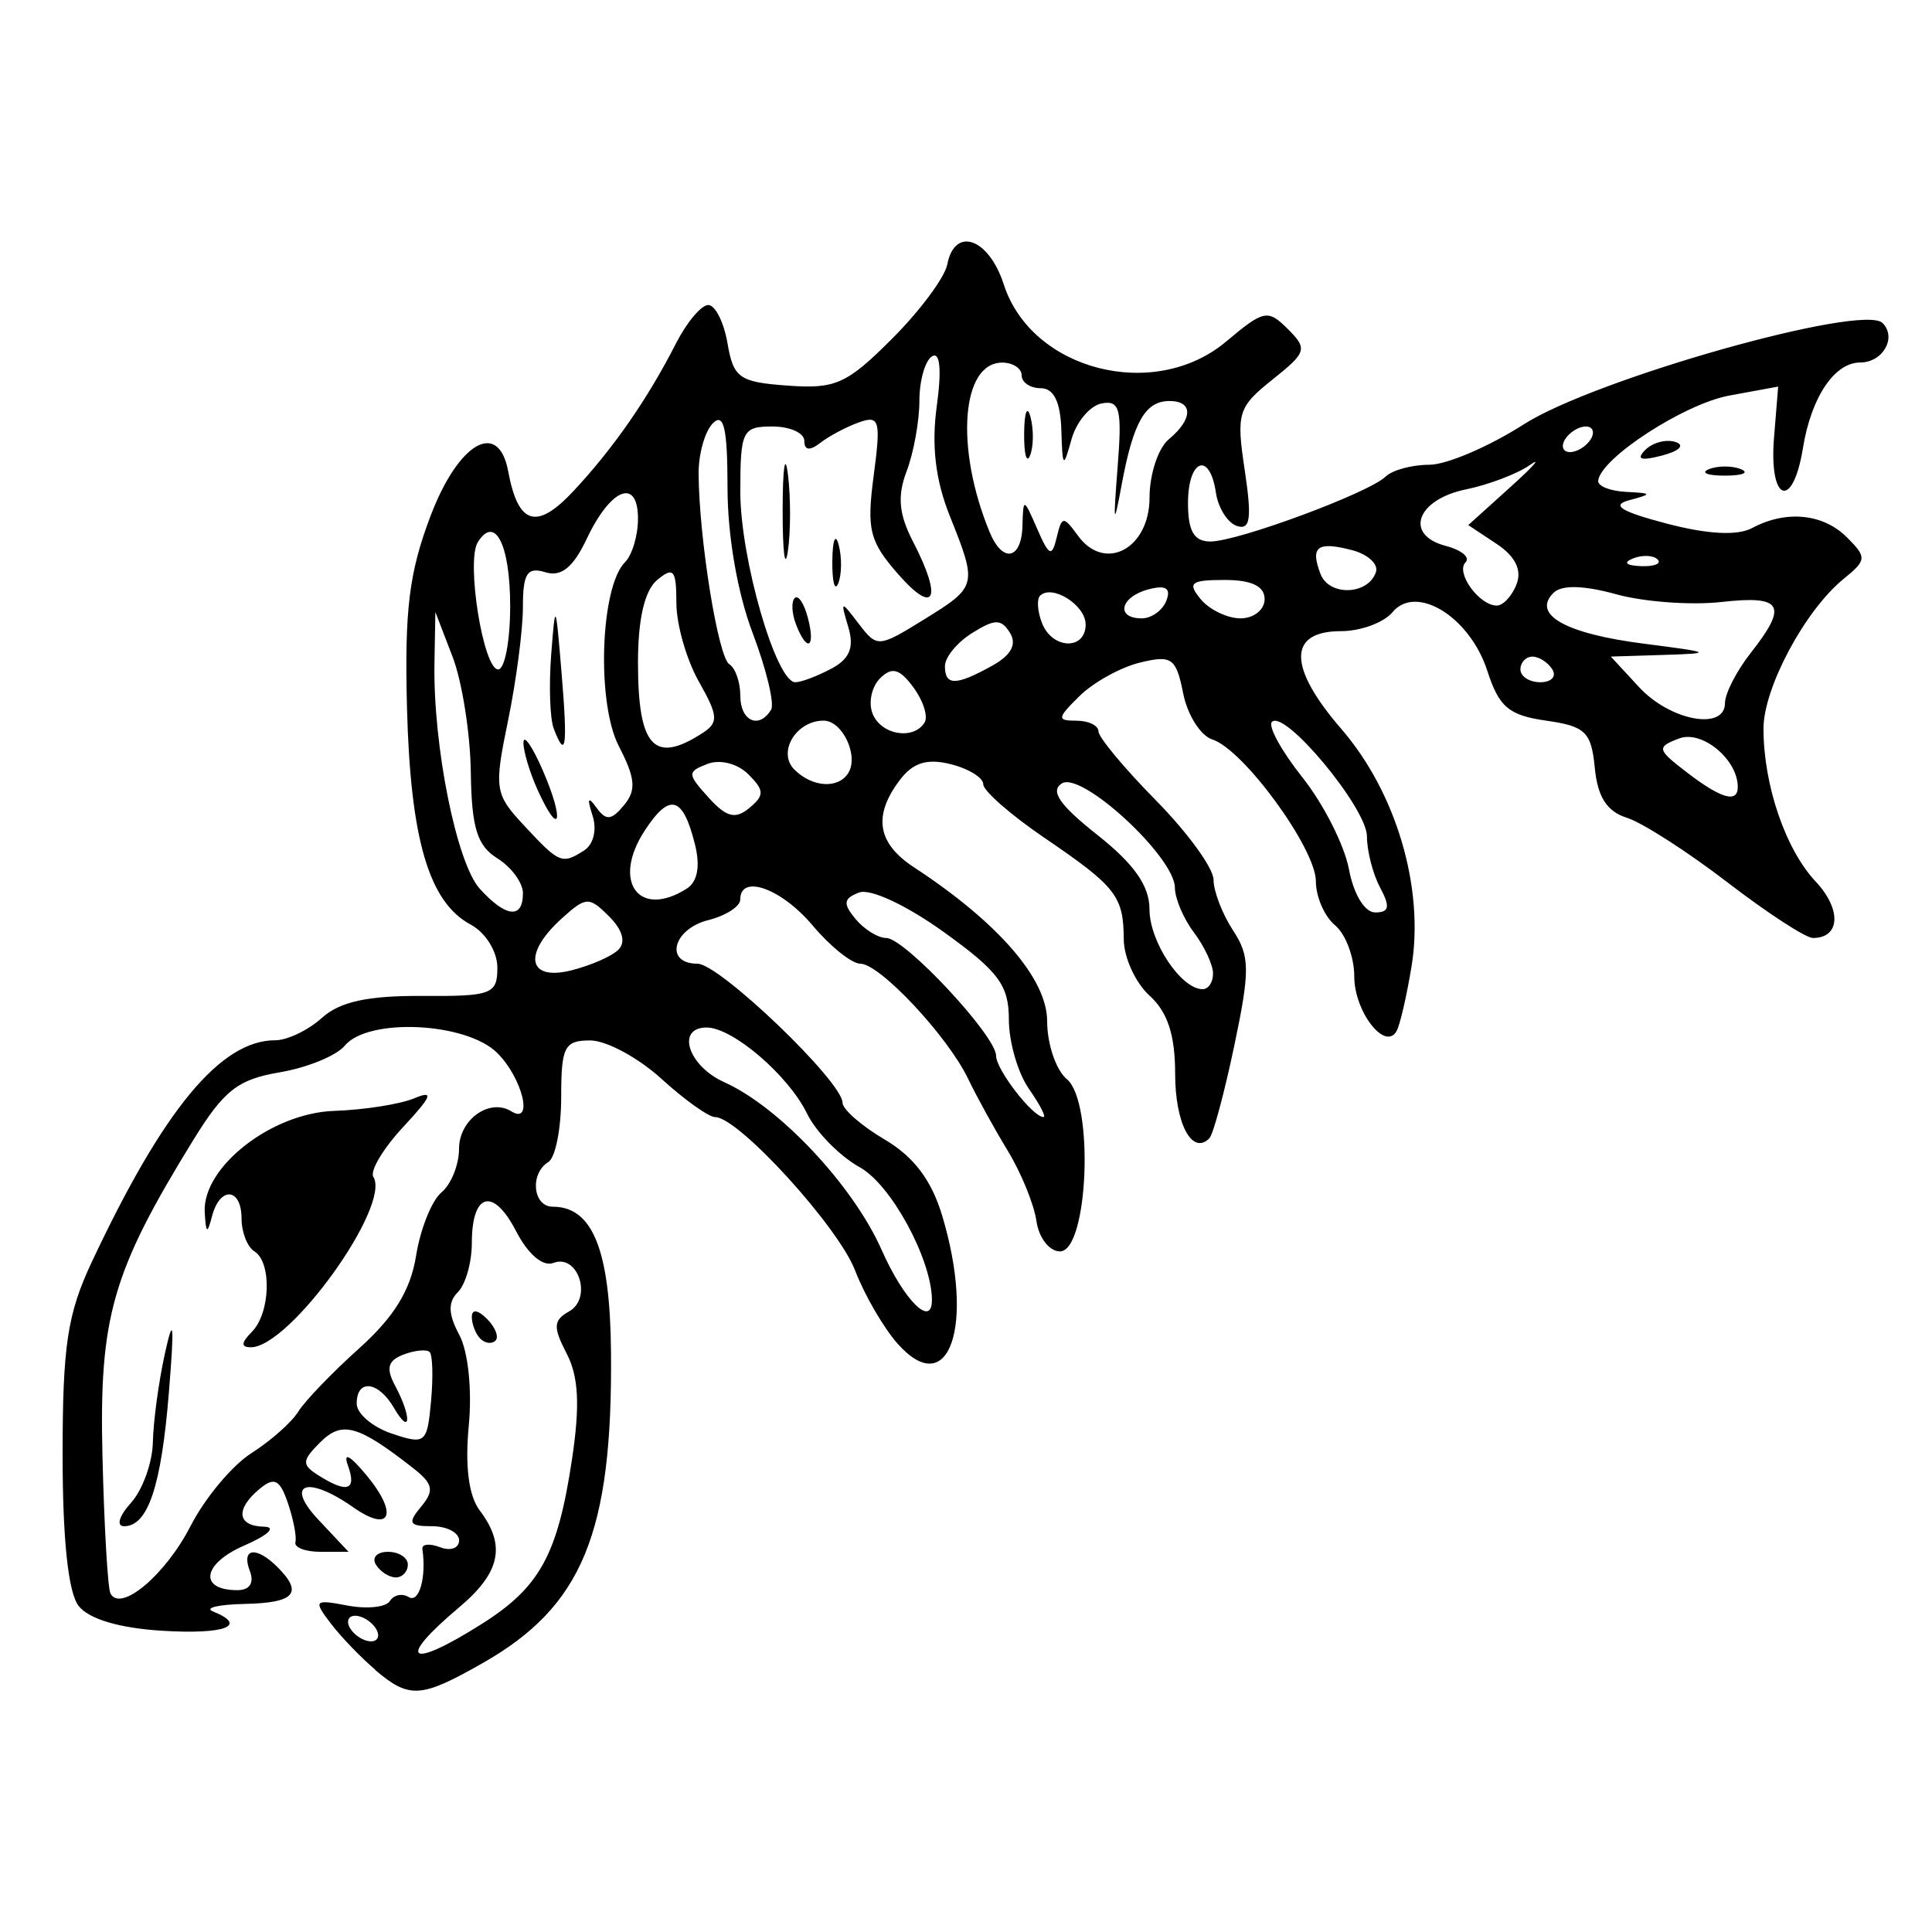<!-- Generated by IcoMoon.io -->
<svg version="1.1" xmlns="http://www.w3.org/2000/svg" width="32" height="32" viewBox="0 0 32 32">
<title>spawn_of_ryleh</title>
<path d="M6.217 27.657c-0.238-0.201-0.572-0.548-0.741-0.771-0.289-0.379-0.271-0.398 0.279-0.293 0.323 0.061 0.639 0.028 0.703-0.075s0.204-0.132 0.313-0.065c0.171 0.106 0.294-0.331 0.225-0.796-0.012-0.083 0.119-0.097 0.293-0.030s0.315 0.016 0.315-0.113c0-0.129-0.202-0.235-0.449-0.235-0.38 0-0.408-0.050-0.18-0.324 0.223-0.268 0.199-0.379-0.133-0.639-0.914-0.715-1.177-0.788-1.539-0.426-0.305 0.305-0.308 0.37-0.028 0.547 0.478 0.302 0.637 0.249 0.488-0.163-0.083-0.23 0.032-0.171 0.305 0.158 0.537 0.647 0.405 0.97-0.218 0.533-0.765-0.536-1.144-0.397-0.574 0.209l0.497 0.529h-0.461c-0.253 0-0.442-0.071-0.419-0.159s-0.033-0.378-0.124-0.647c-0.133-0.392-0.225-0.439-0.466-0.239-0.409 0.339-0.377 0.619 0.071 0.629 0.21 0.005 0.066 0.141-0.333 0.314-0.69 0.3-0.755 0.737-0.109 0.737 0.204 0 0.282-0.12 0.206-0.318-0.146-0.381 0.105-0.416 0.458-0.064 0.43 0.43 0.287 0.592-0.54 0.61-0.437 0.009-0.675 0.065-0.53 0.124 0.591 0.238 0.201 0.385-0.847 0.32-0.706-0.044-1.209-0.195-1.377-0.411-0.172-0.222-0.265-1.097-0.265-2.504 0-1.808 0.079-2.331 0.482-3.19 1.188-2.53 2.135-3.675 3.041-3.675 0.199 0 0.546-0.167 0.772-0.371 0.295-0.267 0.759-0.369 1.658-0.363 1.155 0.007 1.248-0.028 1.248-0.469 0-0.266-0.195-0.581-0.442-0.713-0.692-0.37-0.998-1.412-1.055-3.591-0.042-1.618 0.034-2.24 0.39-3.177 0.462-1.218 1.126-1.6 1.286-0.741 0.165 0.89 0.471 0.983 1.083 0.327 0.66-0.707 1.227-1.524 1.697-2.445 0.178-0.349 0.418-0.635 0.534-0.635s0.259 0.286 0.319 0.635c0.098 0.574 0.195 0.642 0.997 0.7 0.791 0.058 0.979-0.027 1.727-0.775 0.462-0.462 0.873-1.015 0.915-1.229 0.123-0.64 0.688-0.442 0.937 0.329 0.46 1.425 2.494 1.946 3.684 0.944 0.622-0.523 0.689-0.537 1.020-0.207s0.313 0.386-0.256 0.84c-0.569 0.454-0.6 0.553-0.457 1.501 0.12 0.798 0.092 0.995-0.129 0.922-0.155-0.051-0.312-0.3-0.349-0.553-0.102-0.69-0.462-0.553-0.462 0.175 0 0.464 0.1 0.635 0.371 0.635 0.453-0 2.623-0.804 2.902-1.075 0.111-0.108 0.436-0.196 0.723-0.196s0.99-0.301 1.563-0.668c1.171-0.752 5.617-2.008 5.945-1.68 0.24 0.24 0.006 0.654-0.37 0.654-0.427 0-0.812 0.575-0.949 1.419-0.168 1.033-0.564 0.893-0.479-0.169l0.069-0.851-0.81 0.149c-0.746 0.137-2.136 1.040-2.171 1.412-0.008 0.087 0.199 0.17 0.461 0.183 0.436 0.022 0.441 0.034 0.053 0.138-0.308 0.083-0.138 0.188 0.62 0.387 0.682 0.179 1.172 0.204 1.416 0.074 0.562-0.301 1.176-0.24 1.571 0.155 0.331 0.331 0.327 0.376-0.057 0.688-0.639 0.52-1.326 1.804-1.326 2.479 0 0.934 0.364 2.001 0.864 2.533 0.432 0.46 0.409 0.935-0.046 0.935-0.118 0-0.756-0.415-1.417-0.923s-1.411-0.989-1.666-1.069c-0.328-0.103-0.483-0.345-0.529-0.824-0.058-0.597-0.154-0.691-0.807-0.784-0.618-0.088-0.78-0.226-0.973-0.824-0.289-0.895-1.179-1.445-1.572-0.971-0.143 0.172-0.527 0.313-0.854 0.313-0.881 0-0.878 0.596 0.007 1.619 0.911 1.053 1.378 2.637 1.163 3.938-0.082 0.496-0.194 0.979-0.25 1.072-0.193 0.326-0.698-0.332-0.698-0.91 0-0.321-0.143-0.702-0.318-0.847s-0.318-0.473-0.318-0.729c0-0.542-1.199-2.185-1.715-2.349-0.194-0.062-0.412-0.406-0.483-0.764-0.117-0.587-0.189-0.638-0.714-0.51-0.321 0.078-0.771 0.327-1.001 0.553-0.374 0.368-0.38 0.41-0.053 0.41 0.201 0 0.365 0.080 0.365 0.177s0.429 0.612 0.953 1.144c0.524 0.532 0.953 1.123 0.953 1.313s0.145 0.567 0.321 0.836c0.283 0.431 0.285 0.661 0.023 1.911-0.164 0.781-0.35 1.472-0.413 1.536-0.287 0.287-0.567-0.243-0.567-1.072 0-0.639-0.125-1.021-0.424-1.291-0.233-0.211-0.425-0.631-0.427-0.933-0.004-0.718-0.125-0.872-1.321-1.686-0.553-0.377-1.006-0.773-1.006-0.882s-0.243-0.259-0.54-0.333c-0.391-0.098-0.623-0.026-0.841 0.261-0.449 0.593-0.376 1.048 0.233 1.447 1.398 0.916 2.206 1.85 2.206 2.548 0 0.38 0.147 0.813 0.327 0.962 0.455 0.378 0.355 2.852-0.115 2.852-0.175 0-0.35-0.225-0.389-0.501s-0.253-0.8-0.475-1.165c-0.222-0.365-0.518-0.902-0.657-1.193-0.337-0.704-1.462-1.906-1.785-1.906-0.142 0-0.498-0.286-0.792-0.635-0.516-0.613-1.197-0.856-1.197-0.428 0 0.114-0.238 0.268-0.53 0.341-0.589 0.148-0.73 0.722-0.178 0.722 0.364 0 2.402 1.954 2.402 2.303 0 0.108 0.314 0.383 0.698 0.609 0.484 0.286 0.776 0.673 0.953 1.263 0.546 1.822 0.113 3.072-0.735 2.123-0.233-0.261-0.551-0.808-0.707-1.215-0.277-0.726-1.933-2.542-2.318-2.542-0.107 0-0.508-0.286-0.891-0.635s-0.913-0.635-1.178-0.635c-0.429 0-0.482 0.103-0.482 0.941 0 0.517-0.095 1-0.212 1.072-0.312 0.193-0.258 0.741 0.073 0.741 0.661 0 0.949 0.718 0.964 2.401 0.028 3.006-0.473 4.22-2.129 5.16-1.021 0.58-1.21 0.592-1.777 0.112zM7.979 26.898c0.963-0.608 1.258-1.146 1.496-2.733 0.133-0.889 0.109-1.363-0.089-1.745-0.228-0.44-0.222-0.552 0.040-0.699 0.39-0.218 0.15-0.96-0.26-0.803-0.173 0.067-0.42-0.143-0.617-0.524-0.38-0.736-0.734-0.641-0.734 0.196 0 0.319-0.104 0.685-0.231 0.812-0.167 0.167-0.161 0.364 0.024 0.709 0.147 0.275 0.213 0.914 0.156 1.507-0.064 0.666-0 1.16 0.181 1.399 0.44 0.58 0.345 1.030-0.342 1.607-1.052 0.885-0.838 1.041 0.376 0.274zM7.956 22.173c-0.078-0.078-0.141-0.24-0.141-0.36 0-0.133 0.099-0.12 0.251 0.032 0.138 0.138 0.201 0.3 0.141 0.36s-0.173 0.046-0.251-0.032zM6.226 26.974c-0.072-0.116-0.226-0.212-0.343-0.212s-0.153 0.095-0.081 0.212c0.072 0.116 0.226 0.212 0.343 0.212s0.153-0.095 0.081-0.212zM3.157 25.275c0.235-0.46 0.688-1.003 1.007-1.206s0.669-0.513 0.777-0.689c0.109-0.176 0.563-0.648 1.010-1.049 0.576-0.517 0.85-0.963 0.941-1.534 0.071-0.443 0.26-0.914 0.42-1.047s0.291-0.458 0.291-0.723c0-0.482 0.505-0.844 0.866-0.62 0.373 0.231 0.187-0.547-0.231-0.965-0.511-0.511-2.14-0.59-2.528-0.122-0.137 0.166-0.622 0.364-1.077 0.441-0.696 0.118-0.925 0.298-1.44 1.135-1.336 2.171-1.552 2.924-1.496 5.218 0.028 1.165 0.088 2.19 0.132 2.277 0.164 0.325 0.914-0.306 1.328-1.117zM2.169 24.892c0.193-0.213 0.356-0.666 0.363-1.006s0.096-1 0.199-1.466c0.143-0.651 0.159-0.504 0.067 0.635-0.125 1.558-0.347 2.224-0.742 2.224-0.134 0-0.084-0.169 0.113-0.387zM4.171 22.060c0.308-0.308 0.335-1.153 0.042-1.334-0.116-0.072-0.212-0.316-0.212-0.542 0-0.512-0.358-0.542-0.489-0.040-0.079 0.303-0.101 0.291-0.121-0.066-0.042-0.744 1.105-1.643 2.143-1.678 0.497-0.017 1.095-0.111 1.328-0.209 0.332-0.139 0.292-0.036-0.182 0.473-0.333 0.358-0.556 0.731-0.496 0.829 0.297 0.48-1.386 2.822-2.029 2.822-0.167 0-0.162-0.076 0.016-0.254zM7.117 22.394c-0.049-0.049-0.245-0.030-0.434 0.042-0.261 0.1-0.294 0.226-0.136 0.521 0.275 0.514 0.256 0.84-0.021 0.363-0.26-0.446-0.618-0.487-0.618-0.071 0 0.165 0.262 0.388 0.582 0.496 0.554 0.186 0.586 0.161 0.649-0.533 0.037-0.401 0.027-0.769-0.023-0.818zM15.436 21.52c-0.014-0.681-0.681-1.903-1.195-2.186-0.331-0.183-0.725-0.584-0.874-0.89-0.309-0.634-1.232-1.425-1.663-1.425-0.512 0-0.307 0.636 0.291 0.905 0.914 0.41 2.136 1.712 2.608 2.779 0.374 0.845 0.842 1.305 0.832 0.817zM17.040 18.031c-0.181-0.259-0.33-0.774-0.33-1.145 0-0.568-0.17-0.796-1.080-1.45-0.62-0.445-1.217-0.723-1.401-0.653-0.259 0.099-0.27 0.184-0.059 0.438 0.144 0.173 0.373 0.315 0.509 0.315 0.307 0 1.819 1.62 1.819 1.95 0 0.23 0.608 1.016 0.786 1.016 0.047 0-0.063-0.212-0.245-0.471zM20.092 16.119c-0.004-0.146-0.147-0.45-0.318-0.676s-0.313-0.56-0.314-0.741c-0.005-0.51-1.543-1.929-1.871-1.727-0.201 0.124-0.041 0.357 0.587 0.854 0.611 0.484 0.863 0.844 0.863 1.232 0 0.536 0.524 1.323 0.88 1.323 0.098 0 0.176-0.119 0.172-0.265zM10.241 15.732c0.128-0.126 0.073-0.328-0.152-0.553-0.332-0.332-0.383-0.33-0.785 0.034-0.646 0.584-0.565 1.038 0.152 0.861 0.32-0.079 0.674-0.233 0.785-0.342zM8.662 14.797c0-0.174-0.191-0.435-0.424-0.58-0.336-0.21-0.427-0.505-0.44-1.431-0.009-0.642-0.145-1.501-0.302-1.908l-0.285-0.741-0.015 0.847c-0.024 1.371 0.366 3.311 0.75 3.736 0.431 0.476 0.715 0.507 0.715 0.078zM22.86 14.703c-0.121-0.225-0.219-0.608-0.219-0.85 0-0.468-1.362-2.108-1.574-1.896-0.069 0.069 0.159 0.484 0.507 0.922s0.693 1.12 0.768 1.515c0.078 0.418 0.261 0.719 0.436 0.719 0.233 0 0.251-0.094 0.082-0.41zM11.374 14.719c0.18-0.114 0.228-0.373 0.135-0.74-0.199-0.794-0.417-0.853-0.829-0.224-0.552 0.842-0.101 1.468 0.694 0.964zM9.675 14.086c0.156-0.099 0.215-0.346 0.139-0.579-0.093-0.285-0.074-0.324 0.064-0.132 0.16 0.222 0.247 0.215 0.457-0.038 0.207-0.249 0.19-0.447-0.086-0.98-0.371-0.718-0.306-2.636 0.103-3.045 0.118-0.118 0.215-0.442 0.215-0.72 0-0.685-0.45-0.51-0.847 0.329-0.227 0.479-0.423 0.638-0.688 0.557-0.3-0.092-0.371 0.018-0.371 0.577 0 0.379-0.111 1.225-0.246 1.88-0.234 1.133-0.221 1.216 0.265 1.738 0.586 0.63 0.627 0.647 0.994 0.414zM8.908 13.091c-0.135-0.297-0.242-0.655-0.238-0.795s0.149 0.069 0.321 0.466c0.362 0.834 0.285 1.138-0.083 0.329zM9.171 12.066c-0.062-0.161-0.081-0.709-0.042-1.218 0.069-0.895 0.074-0.885 0.172 0.294 0.103 1.236 0.072 1.453-0.13 0.924zM12.395 12.825c-0.178-0.178-0.468-0.252-0.675-0.173-0.34 0.131-0.339 0.165 0.016 0.558 0.296 0.327 0.443 0.365 0.675 0.173 0.253-0.21 0.251-0.291-0.016-0.558zM28.783 13.035c0-0.458-0.595-0.949-0.974-0.803-0.374 0.143-0.365 0.18 0.128 0.559 0.569 0.437 0.846 0.517 0.846 0.244zM14.051 12.802c0.176-0.285-0.098-0.866-0.409-0.866-0.457 0-0.771 0.524-0.485 0.81 0.297 0.297 0.728 0.324 0.894 0.056zM11.627 12.148c0.279-0.18 0.273-0.284-0.053-0.861-0.204-0.361-0.371-0.946-0.371-1.301 0-0.549-0.047-0.605-0.318-0.38-0.208 0.173-0.318 0.645-0.318 1.367 0 1.393 0.264 1.687 1.059 1.175zM15.314 11.967c0.061-0.099-0.022-0.361-0.185-0.582-0.229-0.31-0.355-0.345-0.551-0.151-0.14 0.138-0.197 0.4-0.127 0.582 0.136 0.355 0.678 0.45 0.863 0.151zM12.771 11.757c0.061-0.098-0.077-0.671-0.305-1.273-0.251-0.659-0.416-1.615-0.416-2.405 0-0.982-0.061-1.25-0.242-1.069-0.133 0.133-0.239 0.509-0.237 0.837 0.008 1.083 0.324 3.041 0.509 3.155 0.1 0.062 0.182 0.297 0.182 0.523 0 0.418 0.308 0.558 0.509 0.232zM28.571 11.646c0-0.159 0.191-0.531 0.424-0.828 0.626-0.796 0.531-0.961-0.484-0.847-0.499 0.056-1.283-0.001-1.741-0.128-0.544-0.15-0.905-0.158-1.041-0.022-0.36 0.36 0.203 0.675 1.503 0.841 1.121 0.143 1.152 0.16 0.341 0.185l-0.893 0.028 0.469 0.507c0.515 0.557 1.422 0.725 1.422 0.263zM13.769 11.076c0.305-0.163 0.382-0.352 0.282-0.688-0.133-0.447-0.127-0.449 0.172-0.057 0.304 0.398 0.325 0.397 1.081-0.070 0.884-0.546 0.888-0.564 0.426-1.719-0.236-0.59-0.304-1.163-0.214-1.816 0.083-0.606 0.054-0.906-0.079-0.824-0.115 0.071-0.209 0.403-0.209 0.738s-0.095 0.859-0.211 1.164c-0.157 0.413-0.13 0.712 0.106 1.168 0.49 0.947 0.363 1.231-0.242 0.543-0.48-0.546-0.529-0.742-0.41-1.637 0.121-0.914 0.097-1.004-0.242-0.883-0.208 0.074-0.497 0.227-0.642 0.34-0.176 0.136-0.265 0.125-0.265-0.033 0-0.131-0.238-0.238-0.53-0.238-0.496 0-0.53 0.069-0.53 1.084 0 1.104 0.592 3.152 0.911 3.152 0.097 0 0.365-0.101 0.596-0.225zM13.183 10.338c-0.069-0.18-0.078-0.374-0.020-0.432s0.156 0.089 0.218 0.327c0.132 0.505-0.015 0.583-0.198 0.105zM13.786 9.288c0.004-0.349 0.052-0.467 0.106-0.261s0.050 0.492-0.008 0.635c-0.058 0.143-0.102-0.025-0.098-0.375zM12.963 8.441c0.001-0.699 0.041-0.959 0.088-0.579s0.046 0.953-0.002 1.271c-0.048 0.318-0.087 0.007-0.086-0.692zM16.436 11.025c0.312-0.173 0.409-0.354 0.293-0.542-0.145-0.235-0.25-0.234-0.626 0.001-0.249 0.155-0.452 0.402-0.452 0.549 0 0.329 0.182 0.327 0.785-0.008zM25.712 11.088c-0.072-0.116-0.221-0.212-0.33-0.212s-0.199 0.095-0.199 0.212c0 0.116 0.149 0.212 0.33 0.212s0.271-0.095 0.199-0.212zM8.45 10.042c0-1.023-0.252-1.52-0.537-1.060-0.195 0.316 0.092 2.106 0.338 2.106 0.109 0 0.199-0.471 0.199-1.046zM17.981 10.341c0-0.32-0.558-0.67-0.755-0.473-0.056 0.056-0.042 0.258 0.032 0.45 0.169 0.439 0.724 0.457 0.724 0.024zM19.319 9.948c0.079-0.206-0.009-0.262-0.295-0.187-0.469 0.123-0.553 0.481-0.113 0.481 0.162 0 0.346-0.132 0.408-0.294zM20.946 9.924c0-0.215-0.215-0.318-0.661-0.318-0.564 0-0.622 0.047-0.398 0.318 0.145 0.175 0.443 0.318 0.661 0.318s0.398-0.143 0.398-0.318zM25.12 9.674c0.090-0.234-0.024-0.462-0.332-0.666l-0.469-0.311 0.696-0.628c0.383-0.345 0.529-0.51 0.324-0.366s-0.681 0.325-1.058 0.403c-0.817 0.167-1.028 0.754-0.337 0.935 0.263 0.069 0.411 0.191 0.33 0.273-0.169 0.169 0.226 0.716 0.517 0.716 0.106 0 0.254-0.16 0.329-0.355zM22.79 9.474c0.044-0.131-0.135-0.294-0.397-0.362-0.574-0.15-0.695-0.058-0.521 0.395 0.143 0.373 0.791 0.35 0.918-0.032zM27.455 9.266c-0.070-0.070-0.253-0.078-0.406-0.017-0.169 0.068-0.119 0.118 0.128 0.128 0.223 0.009 0.348-0.041 0.278-0.111zM16.935 8.706c0.013-0.465 0.019-0.463 0.244 0.053 0.197 0.453 0.244 0.474 0.323 0.144 0.086-0.36 0.11-0.362 0.355-0.027 0.444 0.607 1.183 0.211 1.183-0.634 0-0.386 0.143-0.82 0.318-0.965 0.402-0.334 0.408-0.635 0.013-0.635-0.401 0-0.599 0.345-0.791 1.377-0.134 0.723-0.144 0.682-0.069-0.279 0.076-0.964 0.038-1.116-0.264-1.058-0.194 0.037-0.419 0.306-0.5 0.596-0.135 0.487-0.149 0.474-0.168-0.16-0.014-0.461-0.126-0.688-0.339-0.688-0.175 0-0.318-0.095-0.318-0.212s-0.145-0.212-0.323-0.212c-0.677 0-0.782 1.416-0.208 2.806 0.215 0.522 0.529 0.461 0.545-0.106zM16.963 7.17c0.004-0.349 0.052-0.467 0.106-0.261s0.050 0.492-0.008 0.635c-0.058 0.143-0.102-0.025-0.098-0.375zM26.347 7.276c0.072-0.116 0.036-0.212-0.081-0.212s-0.271 0.095-0.343 0.212c-0.072 0.116-0.036 0.212 0.081 0.212s0.271-0.095 0.343-0.212zM6.226 25.915c-0.072-0.116 0.018-0.212 0.199-0.212s0.33 0.095 0.33 0.212c0 0.116-0.090 0.212-0.199 0.212s-0.258-0.095-0.33-0.212zM28.306 7.771c0.146-0.059 0.384-0.059 0.529 0s0.026 0.107-0.265 0.107c-0.291 0-0.41-0.048-0.265-0.107zM27.251 7.452c0.123-0.123 0.349-0.182 0.502-0.131 0.159 0.053 0.063 0.149-0.224 0.224-0.352 0.092-0.435 0.065-0.278-0.093z"></path>
</svg>
